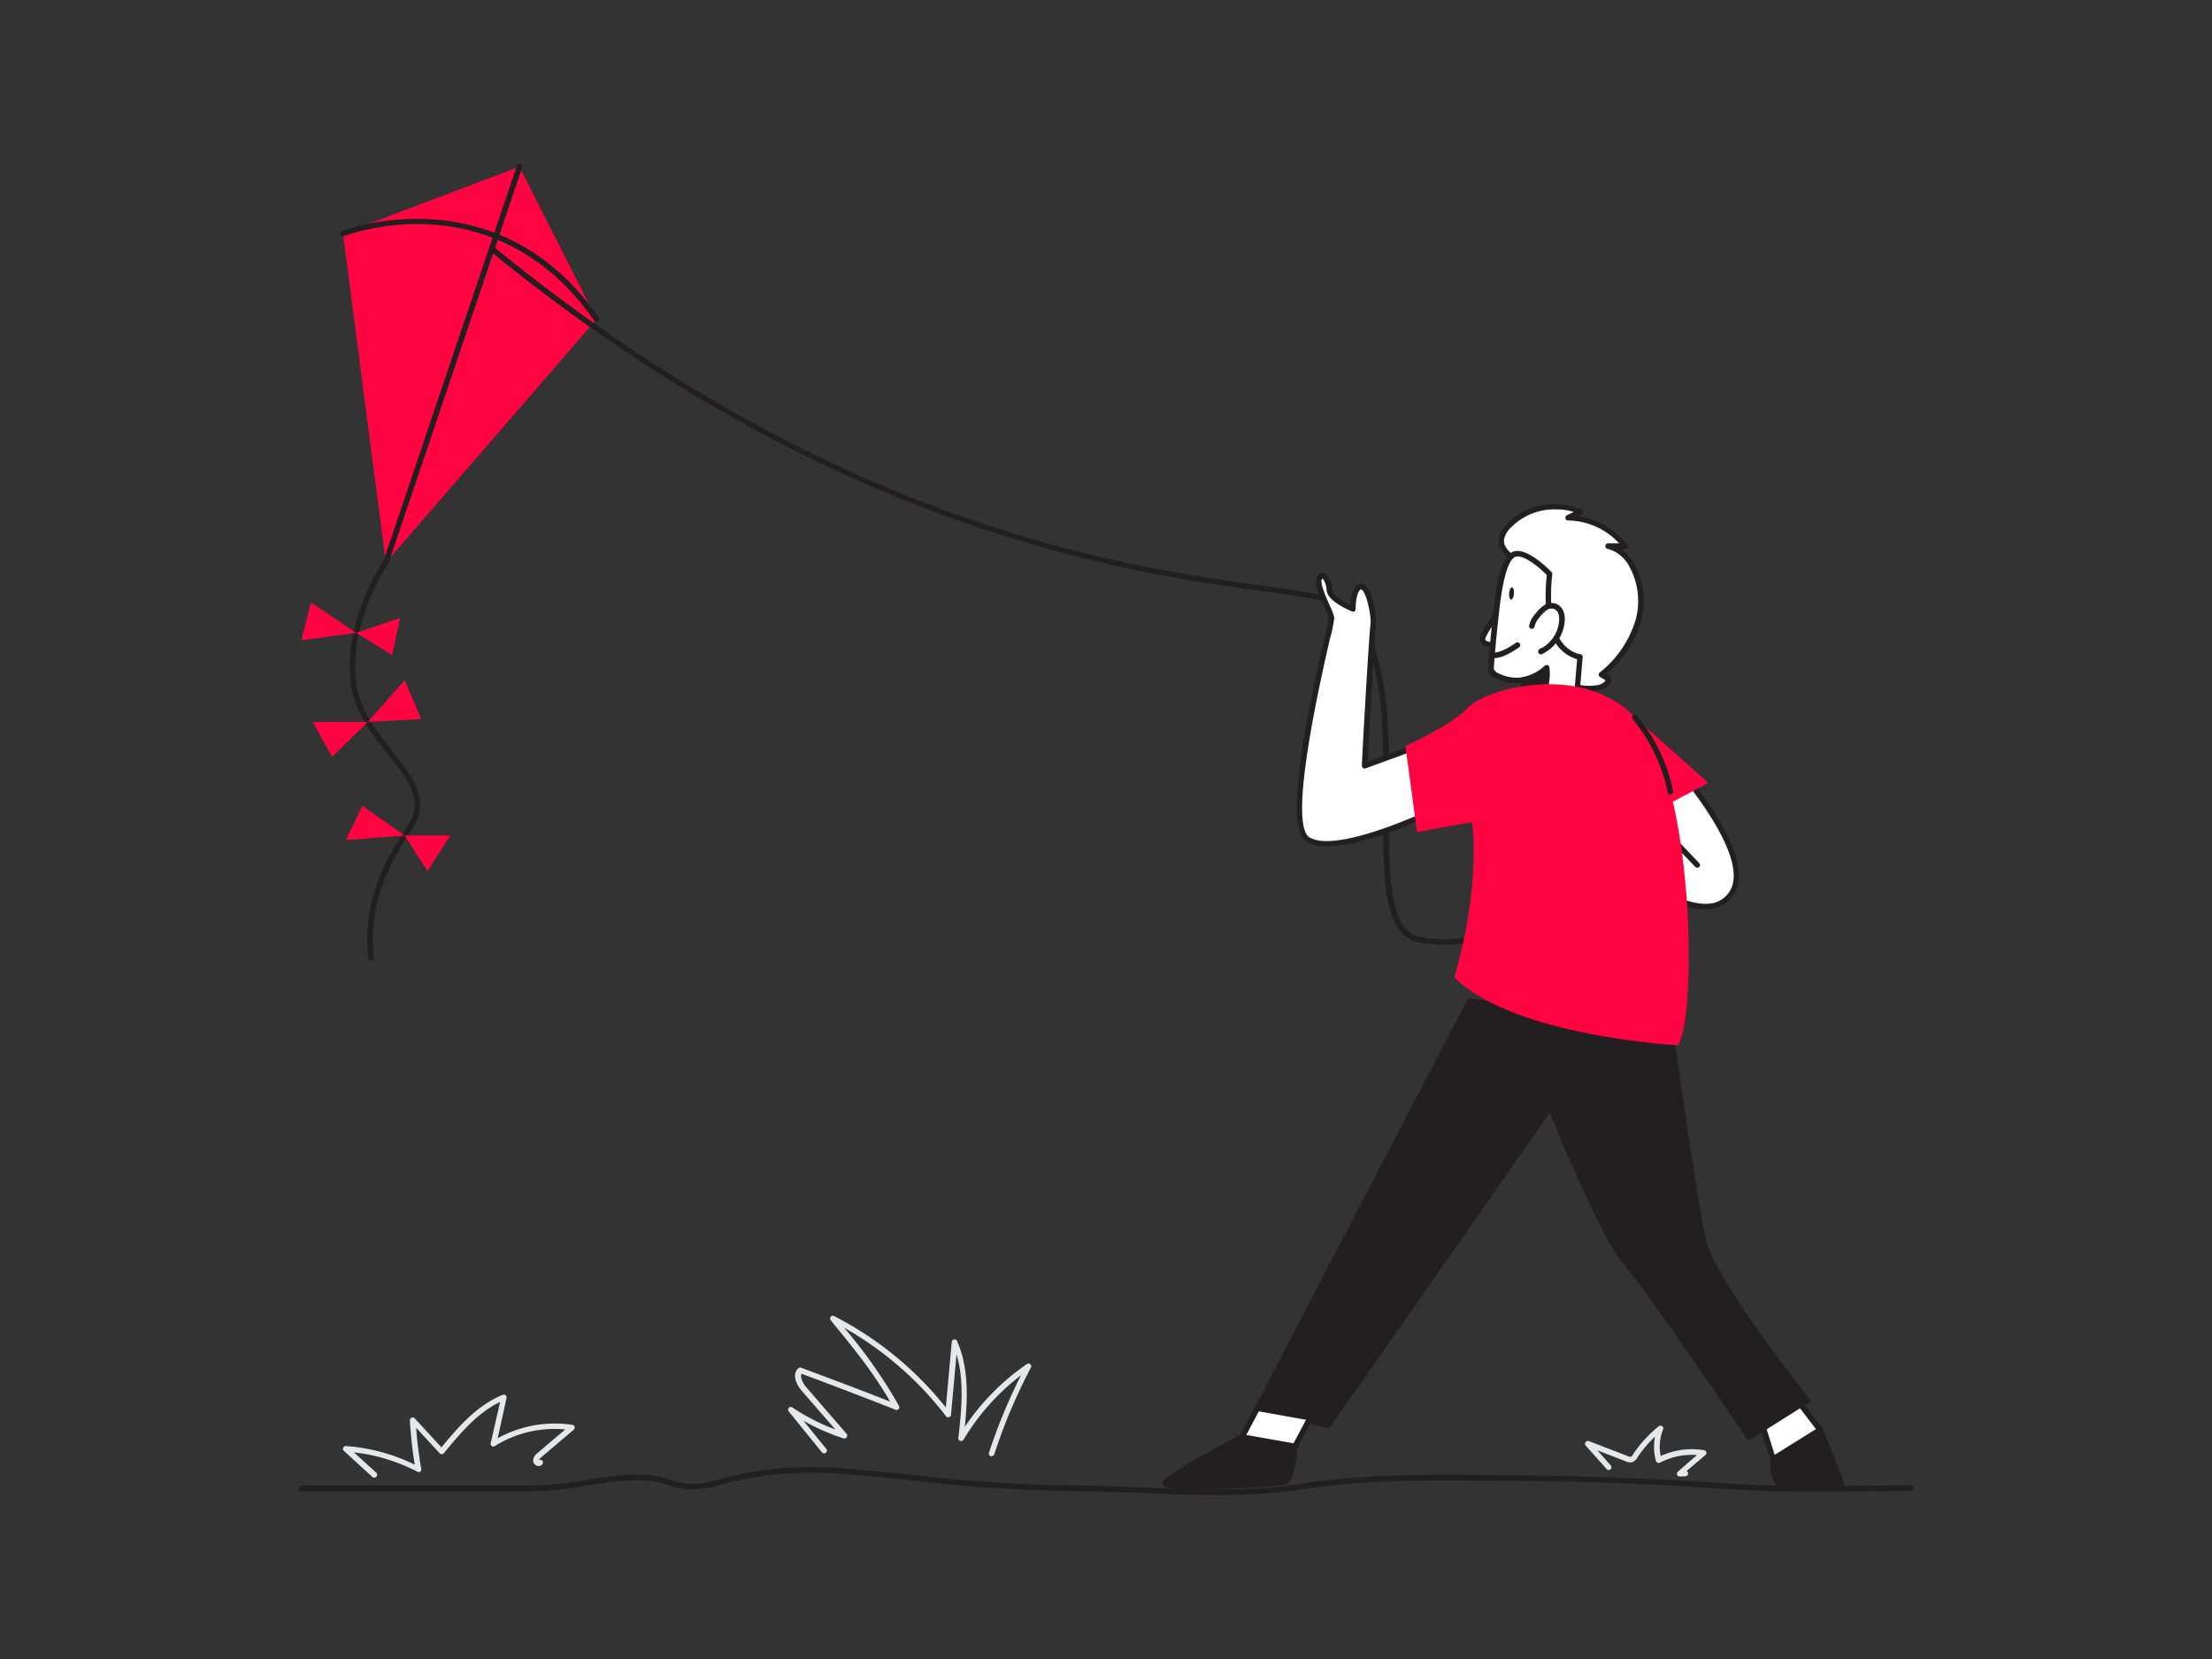 <svg xmlns="http://www.w3.org/2000/svg" viewBox="0 0 400 300"><rect x="0" y="0" width="400" height="300" fill="#333333" stroke="none"/><g id="_549_flying_kite_flatline" data-name="#549_flying_kite_flatline"><path d="M179.31,263.33l-.16,0a.5.5,0,0,1-.31-.64,100.78,100.78,0,0,1,5.79-14,41.39,41.39,0,0,0-10.4,11.66.49.49,0,0,1-.59.21.5.5,0,0,1-.34-.52c.54-4.83,1.14-10.21-.33-15.11l-1,10.91a.5.5,0,0,1-.36.44.53.53,0,0,1-.54-.18,61,61,0,0,0-18.42-16,90.3,90.3,0,0,1,9.92,14.13.5.5,0,0,1-.07.57.48.48,0,0,1-.55.13c-5.63-2.22-11.36-4.41-17-6.51-.37.71.39,1.9.95,2.55l7.2,8.32a.5.5,0,0,1,0,.61.5.5,0,0,1-.57.2,38.39,38.39,0,0,1-7.25-3.19l4.13,5.08a.5.5,0,0,1-.78.64l-6-7.4a.49.49,0,0,1,0-.65.5.5,0,0,1,.65-.08,37.05,37.05,0,0,0,7.78,4l-6-6.9c-1.12-1.3-1.89-3.08-.7-4.17a.5.5,0,0,1,.52-.1c5.34,2,10.75,4,16.08,6.13-3-5.29-6.94-10.07-10.74-14.71a.51.51,0,0,1,0-.63.49.49,0,0,1,.62-.13,61.85,61.85,0,0,1,20.19,16.52l1.08-11.85a.5.5,0,0,1,.42-.45.49.49,0,0,1,.53.29c2.19,4.92,1.91,10.6,1.41,15.52a42.44,42.44,0,0,1,11.23-11.36.5.5,0,0,1,.72.65A99.27,99.27,0,0,0,179.79,263,.5.5,0,0,1,179.31,263.33Z" fill="#e6e7e8"/><polygon points="93.93 30.15 62.02 42.23 69.77 101.72 107.88 57.73 93.93 30.15" fill="#ff0440"/><path d="M107.88,58.22a.48.48,0,0,1-.41-.21C98.15,44.58,86.35,41.13,78.1,40.6a40.85,40.85,0,0,0-15.9,2.1.51.51,0,0,1-.65-.28.5.5,0,0,1,.29-.65c.27-.11,28.15-10.69,46.45,15.67a.5.5,0,0,1-.13.7A.46.46,0,0,1,107.88,58.22Z" fill="#231f20"/><path d="M67.08,173.69a.51.51,0,0,1-.5-.45c-.82-8.27,1.17-15,7.11-23.87,3.08-4.62.16-8.29-3.52-12.93-2.79-3.52-6-7.49-6.68-12.54-1.62-11.11,5.17-21.44,5.83-22.4L93.46,30a.51.51,0,0,1,.63-.32.5.5,0,0,1,.32.64L70.24,101.88a.52.52,0,0,1-.06.13c-.08.1-7.31,10.71-5.7,21.74.69,4.79,3.76,8.65,6.47,12.06,3.63,4.57,7,8.89,3.57,14.11-5.8,8.7-7.74,15.21-6.94,23.22a.5.5,0,0,1-.45.55Z" fill="#231f20"/><polygon points="64.41 114.45 56.24 108.95 54.48 115.77 64.41 114.45" fill="#ff0440"/><polygon points="64.41 114.45 72.35 111.74 70.9 118.45 64.41 114.45" fill="#ff0440"/><polygon points="66.52 130.55 56.55 130.55 60.06 136.84 66.52 130.55" fill="#ff0440"/><polygon points="66.52 130.55 73.17 123 76.17 130.02 66.52 130.55" fill="#ff0440"/><polygon points="73.17 151.08 65.53 145.72 62.54 151.92 73.17 151.08" fill="#ff0440"/><polygon points="73.17 151.08 81.44 151.08 77.3 157.5 73.17 151.08" fill="#ff0440"/><path d="M261.19,170.83a22.25,22.25,0,0,1-5-.52c-6.19-1.43-6.13-12.51-6.06-25.34.08-14.5.17-30.93-9-35.57-1.94-1-6.38-1.59-12.52-2.44-11.82-1.63-31.61-4.36-55.8-13C143.68,83.6,115.35,67.24,88.61,45.37a.52.52,0,0,1-.07-.71.5.5,0,0,1,.7-.07c62,50.69,114.34,57.91,139.5,61.38,6.47.89,10.74,1.48,12.83,2.54,9.77,4.92,9.68,21.68,9.6,36.47-.07,11.88-.13,23.11,5.28,24.36,12.32,2.84,31.55-7.63,31.74-7.74a.5.5,0,0,1,.68.2.49.49,0,0,1-.19.68C288,162.87,273.33,170.83,261.19,170.83Z" fill="#231f20"/><path d="M320.84,262.4s-.85,3.64.61,5.59,11.43.85,11.55.49-3.89-10-3.89-10Z" fill="#231f20"/><path d="M326.72,269.61c-2.44,0-4.89-.29-5.67-1.32-1.58-2.11-.73-5.85-.69-6a.47.47,0,0,1,.27-.34l8.26-3.89a.55.55,0,0,1,.4,0,.55.55,0,0,1,.28.28c4.08,9.77,4,10.1,3.9,10.31s-.37.43-1.35.59A39.46,39.46,0,0,1,326.72,269.61Zm-5.44-6.87c-.15.8-.54,3.48.57,4.95s8.72.91,10.57.48c-.43-1.32-2.27-5.86-3.57-9Z" fill="#231f20"/><polygon points="318.53 257.1 320.63 263.81 329.11 258.51 324.4 252.37 318.53 257.1" fill="#fff"/><path d="M320.63,264.31l-.17,0a.48.48,0,0,1-.3-.32l-2.11-6.71a.5.5,0,0,1,.17-.54l5.87-4.73a.47.47,0,0,1,.37-.11.46.46,0,0,1,.34.19l4.7,6.14a.53.53,0,0,1,.1.4.49.49,0,0,1-.23.33l-8.47,5.3A.43.43,0,0,1,320.63,264.31Zm-1.52-7,1.81,5.77,7.46-4.66-4.06-5.3Z" fill="#231f20"/><path d="M265.77,181l-38.41,73.66,12.81,3,40.18-57.47s9.44,23.34,13.72,28.21,22.19,31.44,22.19,31.44l10.54-6.64S309.7,231.78,308,224.12s-6-38.75-6-38.75Z" fill="#231f20"/><path d="M316.26,260.35a.49.49,0,0,1-.41-.22c-.18-.27-17.94-26.61-22.15-31.39-3.87-4.4-11.7-23.2-13.47-27.5L240.58,258a.5.5,0,0,1-.52.2l-12.82-3a.49.49,0,0,1-.33-.28.46.46,0,0,1,0-.44l38.41-73.66a.49.49,0,0,1,.5-.27l36.23,4.38a.5.5,0,0,1,.43.42c0,.32,4.31,31.16,6,38.71s18.54,28.67,18.71,28.88a.56.56,0,0,1,.1.4.54.54,0,0,1-.23.34l-10.53,6.64A.56.56,0,0,1,316.26,260.35Zm-35.91-60.64h0a.49.49,0,0,1,.41.31c.09.23,9.46,23.31,13.64,28.06,4,4.56,19.61,27.63,21.95,31.09l9.66-6.09c-2.5-3.17-17-21.68-18.55-28.85s-5.46-34.83-5.95-38.41l-35.51-4.29-38,72.8L240,257.11l40-57.19A.48.48,0,0,1,280.35,199.71Z" fill="#231f20"/><path d="M234.18,261.55s-.34,6.32-2,6.57-22.37,1.46-21.4,0,13.86-8.27,13.86-8.27Z" fill="#231f20"/><path d="M216.73,269.33c-3.37,0-6-.2-6.42-.78a.63.63,0,0,1,0-.71c1-1.49,11.87-7.28,14-8.43a.51.51,0,0,1,.32-.05l9.57,1.7a.5.5,0,0,1,.41.52c-.08,1.58-.51,6.75-2.46,7C232.08,268.63,223.15,269.33,216.73,269.33Zm-5.27-1.24c2.86.66,18.68-.19,20.61-.47.72-.1,1.39-3,1.58-5.66l-9-1.59C220.14,262.78,213.09,266.7,211.46,268.09Z" fill="#231f20"/><polygon points="227.36 254.66 224.6 259.85 234.18 261.55 236.93 256.37 227.36 254.66" fill="#fff"/><path d="M234.18,262.05h-.09l-9.58-1.7a.52.52,0,0,1-.36-.27.48.48,0,0,1,0-.45l2.76-5.19a.51.51,0,0,1,.53-.26l9.57,1.7a.49.49,0,0,1,.36.28.48.48,0,0,1,0,.45l-2.75,5.19A.51.51,0,0,1,234.18,262.05Zm-8.81-2.57,8.54,1.52,2.26-4.26-8.54-1.52Z" fill="#231f20"/><path d="M256.1,135.06c-.37.12-9.33,3.41-9.33,3.41s1.31-24.08,1.55-25.54-.85-7.25-2.31-6.85-1.34,4-1.34,4-4.13-1.7-4.25-3.4-1.1-3.52-1.83-2.19,2.07,6.22,2.19,7.12-9.45,37-4.22,40.18,22.33-5,22.33-5Z" fill="#fff"/><path d="M239.89,153.06a6.92,6.92,0,0,1-3.59-.79c-4-2.42-.64-20,3.18-36.86.43-1.87.79-3.49.8-3.73a14.46,14.46,0,0,0-.68-1.63c-1.17-2.61-2-4.7-1.44-5.75.4-.74.92-.76,1.18-.7,1,.22,1.5,2,1.58,3.1.05.82,1.76,2,3.26,2.66,0-1.24.33-3.38,1.7-3.76a1.11,1.11,0,0,1,1.08.3c1.33,1.2,2.06,5.86,1.85,7.11-.18,1.1-1,16.23-1.5,24.73l8.63-3.16a.5.5,0,0,1,.4,0,.49.49,0,0,1,.24.32l2.8,11.75a.5.5,0,0,1-.27.57C258.52,147.54,246.91,153.06,239.89,153.06Zm-.74-48.47-.12.19c-.38.7.88,3.51,1.49,4.86a10.79,10.79,0,0,1,.76,2,24.09,24.09,0,0,1-.82,4c-1.88,8.27-7.57,33.41-3.65,35.79,4.53,2.73,19-3.74,21.5-4.89l-2.57-10.81-8.8,3.22a.5.5,0,0,1-.47-.07.51.51,0,0,1-.2-.43c0-1,1.31-24.12,1.56-25.59.18-1.12-.57-5.33-1.54-6.2,0,0-.1-.1-.15-.09-.73.21-1,2.24-1,3.55a.49.49,0,0,1-.21.43.51.51,0,0,1-.48,0c-.74-.3-4.43-1.91-4.56-3.82A3.52,3.52,0,0,0,239.15,104.59Z" fill="#231f20"/><path d="M297.72,132.35S318.67,153.86,313,161.7s-22.62-7.44-22.62-7.44Z" fill="#fff"/><path d="M308.36,164.44c-7.35,0-17.86-9.39-18.32-9.81a.5.5,0,0,1-.13-.53l7.34-21.91a.5.5,0,0,1,.36-.33.51.51,0,0,1,.47.14c.87.89,21.18,21.91,15.32,30a5.7,5.7,0,0,1-4.21,2.4A7.55,7.55,0,0,1,308.36,164.44ZM291,154.11c1.7,1.47,11.8,9.95,18.13,9.29a4.7,4.7,0,0,0,3.5-2c2.19-3,.28-8.9-5.5-17a112.75,112.75,0,0,0-9.16-11.08Z" fill="#231f20"/><line x1="297.71" y1="146.81" x2="306.91" y2="156.41" fill="#fff"/><path d="M306.91,156.91a.51.51,0,0,1-.36-.15l-9.21-9.61a.5.5,0,0,1,.73-.69l9.2,9.61a.49.49,0,0,1,0,.7A.47.47,0,0,1,306.91,156.91Z" fill="#231f20"/><path d="M284,123.89a9.67,9.67,0,0,0,4.85.52c1-.13,2.2-.76,2-1.72l-1.18-.7a19.87,19.87,0,0,0,6.45-9.1A13.35,13.35,0,0,0,295,102a6.49,6.49,0,0,0-4.14-3.19l3,0a13.31,13.31,0,0,0-10.19-5.16l2.12-1A11.61,11.61,0,0,0,273,94.89a5,5,0,0,0-1.49,2.46c-.32,1.63,1.09,2.78,2.15,3.8-1.37,1.37-2,1.67-2,3.6a15.4,15.4,0,0,0,1.21,5.25,37.25,37.25,0,0,0,2.74,5C277.88,118.75,280.3,122.46,284,123.89Z" fill="#fff"/><path d="M287.39,125a9.73,9.73,0,0,1-3.58-.66c-3.84-1.48-6.34-5.31-8.57-9.09l-.64-1.07a26.74,26.74,0,0,1-2.13-4,16.09,16.09,0,0,1-1.25-5.44,3.94,3.94,0,0,1,1.62-3.47l.13-.12c-1-1-2.25-2.2-1.92-3.9a5.46,5.46,0,0,1,1.63-2.73A12.15,12.15,0,0,1,286,92.17a.5.5,0,0,1,0,.9l-.53.26a13.94,13.94,0,0,1,8.78,5.2.47.47,0,0,1,.05.52.5.5,0,0,1-.45.28h-.63a8.83,8.83,0,0,1,2.16,2.4A13.84,13.84,0,0,1,296.55,113a20,20,0,0,1-6.06,8.88l.57.34a.48.48,0,0,1,.23.31,1.41,1.41,0,0,1-.22,1.19,3.25,3.25,0,0,1-2.17,1.15A13,13,0,0,1,287.39,125Zm-6.23-32.89a11,11,0,0,0-7.77,3.12A4.46,4.46,0,0,0,272,97.45c-.24,1.22.76,2.16,1.73,3.07l.27.27a.52.52,0,0,1,.16.35.51.51,0,0,1-.15.36l-.5.49c-1,1-1.32,1.29-1.32,2.76a15.39,15.39,0,0,0,1.17,5.07,27,27,0,0,0,2.06,3.85c.22.36.44.72.65,1.08,2.15,3.63,4.53,7.3,8.08,8.67h0a9.1,9.1,0,0,0,4.59.49,2.3,2.3,0,0,0,1.48-.71.6.6,0,0,0,.08-.21l-.95-.57a.46.46,0,0,1-.25-.39.49.49,0,0,1,.18-.42,19.24,19.24,0,0,0,6.29-8.87,12.87,12.87,0,0,0-1.05-10.49,6.14,6.14,0,0,0-3.81-3,.51.51,0,0,1-.41-.54.5.5,0,0,1,.5-.45h0l2,0a12.89,12.89,0,0,0-9.11-4.14.5.5,0,0,1-.22-1l1.11-.55A10.64,10.64,0,0,0,281.16,92.12Z" fill="#231f20"/><path d="M271.3,110.49s-3.66,4.28-3.14,5.32,2.72.67,2.72.67" fill="#fff"/><path d="M270,117.05a2.43,2.43,0,0,1-2.3-1c-.58-1.16,1.77-4.18,3.21-5.87a.51.51,0,0,1,.71,0,.49.49,0,0,1,.05.7c-1.76,2.06-3.19,4.3-3.07,4.79s1.61.48,2.18.39a.49.49,0,0,1,.58.4.5.5,0,0,1-.41.58A5.46,5.46,0,0,1,270,117.05Z" fill="#231f20"/><path d="M273.53,100.35c-2.16,1.36-2.82,8.87-3.07,11.07q-.54,4.65-.87,9.32c-.13,2,4.94,2.65,5.91,2.17l.23,8.06s.37.56,4.7-.83,4.49-2.35,4.49-2.35l.77-9s-3.35-.39-4.84-4.63-.65-10.38-.65-10.38S275.64,99,273.53,100.35Z" fill="#fff"/><path d="M276.26,131.59c-.72,0-.87-.23-.95-.35a.45.45,0,0,1-.08-.26l-.21-7.46a8.89,8.89,0,0,1-4.92-1.09,1.89,1.89,0,0,1-1-1.72c.22-3.11.51-6.25.87-9.34l.07-.6c.51-4.68,1.3-9.63,3.23-10.84,2.38-1.5,6.8,3,7.3,3.51a.49.49,0,0,1,.13.42c0,.06-.8,6.06.63,10.14,1.36,3.87,4.31,4.29,4.43,4.3a.5.5,0,0,1,.44.54l-.77,9c-.06.42-.66,1.45-4.83,2.79A16,16,0,0,1,276.26,131.59Zm0-1a14.56,14.56,0,0,0,4.06-.91c3.33-1.07,4-1.85,4.15-2l.73-8.46a7.14,7.14,0,0,1-4.79-4.87c-1.36-3.87-.84-9.16-.7-10.37-1.69-1.71-4.64-4-5.87-3.19h0c-1.79,1.13-2.54,7.89-2.78,10.11l-.07.6c-.35,3.08-.64,6.2-.86,9.3,0,.28.17.56.57.82a7.44,7.44,0,0,0,4.62.86.5.5,0,0,1,.72.44Zm-.22,0Zm-2.47-30.21h0Z" fill="#231f20"/><path d="M270,118.44s1.17.5,4.43-1.8" fill="#fff"/><path d="M270.3,119a1.36,1.36,0,0,1-.54-.09.49.49,0,0,1-.27-.65.5.5,0,0,1,.63-.28c.07,0,1.18.23,4-1.74a.49.49,0,0,1,.69.12.5.5,0,0,1-.12.7C272.35,118.69,271,119,270.3,119Z" fill="#231f20"/><path d="M275.5,122.91a8.32,8.32,0,0,0,4.18-2.14s.86,6-4,6.92Z" fill="#231f20"/><path d="M275.64,128.19a.51.51,0,0,1-.5-.49l-.14-4.77a.5.5,0,0,1,.41-.51,8,8,0,0,0,3.9-2,.49.49,0,0,1,.52-.15.5.5,0,0,1,.35.41c.32,2.25-.2,6.73-4.46,7.48Zm.37-4.88.11,3.75c2.74-.82,3.13-3.67,3.13-5.22A9.31,9.31,0,0,1,276,123.31Z" fill="#231f20"/><ellipse cx="273.33" cy="107.33" rx="1.11" ry="0.44" transform="translate(144.2 371.05) rotate(-85.35)" fill="#231f20"/><path d="M277,113.21a4.25,4.25,0,0,1,1.13-2,6.26,6.26,0,0,1,1.3-1.27,2.09,2.09,0,0,1,1.73-.3,1.89,1.89,0,0,1,1.09,1.11,3.57,3.57,0,0,1,.2,1.59,6.71,6.71,0,0,1-3.79,5.51l.19-.17" fill="#fff"/><path d="M278.65,118.33a.54.54,0,0,1-.43-.23.51.51,0,0,1,.1-.65l.2-.17a.48.48,0,0,1,.33-.12,6.23,6.23,0,0,0,3.09-4.88,3.12,3.12,0,0,0-.16-1.36,1.39,1.39,0,0,0-.79-.82,1.55,1.55,0,0,0-1.3.24,5.73,5.73,0,0,0-1.19,1.17,3.89,3.89,0,0,0-1,1.77.51.51,0,0,1-.57.42.5.5,0,0,1-.42-.56,4.61,4.61,0,0,1,1.24-2.27,6.35,6.35,0,0,1,1.41-1.37,2.51,2.51,0,0,1,2.16-.35,2.41,2.41,0,0,1,1.4,1.4,4,4,0,0,1,.23,1.8,7.24,7.24,0,0,1-4.09,5.93A.46.46,0,0,1,278.65,118.33Z" fill="#231f20"/><path d="M265.42,128c3.58-3.82,23.53-9,32.3,4.32s9,52.13,5.69,56.7c0,0-29.57-1.56-40.42-12.26,5-17.4,3.19-28.1,3.19-28.1l-9.94,1.8-2.09-15.56S262.45,131.19,265.42,128Z" fill="#ff0440"/><polygon points="295.63 129.73 308.92 141.57 296.53 148.14 295.63 129.73" fill="#ff0440"/><path d="M302.08,143.69a.5.5,0,0,1-.49-.4,30.39,30.39,0,0,0-6.33-13.22.5.5,0,0,1,0-.7.5.5,0,0,1,.71,0,30.75,30.75,0,0,1,6.57,13.69.5.5,0,0,1-.39.59Z" fill="#231f20"/><path d="M220,270.35c-4.6,0-9.23-.19-13.8-.37-4.37-.18-8.9-.37-13.17-.37a268.11,268.11,0,0,1-27.39-1.84c-4.52-.46-9.2-.94-13.87-1.29a64.48,64.48,0,0,0-20.94,1.86l-.65.17a17.25,17.25,0,0,1-5.62.83,17,17,0,0,1-3.66-.79,19.32,19.32,0,0,0-2.87-.69c-3.8-.53-8,.13-12,.78a60.4,60.4,0,0,1-9,1c-5,0-10,0-15,0H54.48a.5.5,0,0,1-.5-.5.5.5,0,0,1,.5-.5H82.05c5,0,10,0,14.94,0a58.84,58.84,0,0,0,8.82-1c4.13-.65,8.4-1.33,12.34-.78a19.84,19.84,0,0,1,3,.72,16.05,16.05,0,0,0,3.45.75,16.44,16.44,0,0,0,5.3-.8l.65-.16a65.35,65.35,0,0,1,21.26-1.9c4.69.36,9.37.83,13.9,1.3A269.61,269.61,0,0,0,193,268.61c4.29,0,8.83.19,13.21.37,9.74.39,19.81.81,29-.65,11.61-1.83,23.79-1.7,35.57-1.57l4.64.05c12.11.1,24.37.58,36.44,1.42,8.44.59,16.45.52,24.94.44,2.87,0,5.76-.06,8.68-.06a.5.5,0,0,1,.5.5.5.5,0,0,1-.5.5c-2.92,0-5.81,0-8.67.06-8.51.08-16.54.15-25-.44-12.05-.84-24.29-1.32-36.38-1.42l-4.64-.05c-11.74-.12-23.87-.26-35.4,1.56A100,100,0,0,1,220,270.35Z" fill="#231f20"/><path d="M67.67,267.2a.5.5,0,0,1-.34-.13l-5.15-4.71a.49.49,0,0,1-.12-.57.51.51,0,0,1,.49-.3A34.12,34.12,0,0,1,75,264.85a76.54,76.54,0,0,1-.88-8,.5.5,0,0,1,.31-.49.51.51,0,0,1,.56.12l4.83,5.25c3-3.62,6.4-7.61,11.1-9.5a.52.52,0,0,1,.52.08.5.5,0,0,1,.16.49L90,260.08a21.31,21.31,0,0,1,13.51-2.42.49.49,0,0,1,.4.36.51.51,0,0,1-.16.52l-5.9,5a1.38,1.38,0,0,0-.43.5.51.51,0,0,1,.53,0,.49.49,0,0,1,.17.68.79.79,0,0,1-.93.35,1,1,0,0,1-.78-1,1.83,1.83,0,0,1,.8-1.32l5-4.26a20.31,20.31,0,0,0-12.72,3,.5.5,0,0,1-.56,0,.49.49,0,0,1-.2-.52l1.7-7.44c-4.21,2-7.36,5.85-10.17,9.26a.53.53,0,0,1-.37.18.51.51,0,0,1-.38-.16l-4.26-4.63a74.3,74.3,0,0,0,.93,7.45.5.5,0,0,1-.19.49.49.49,0,0,1-.53,0A33.33,33.33,0,0,0,64,262.63l4.06,3.7a.5.5,0,0,1,0,.71A.49.49,0,0,1,67.67,267.2Zm29.7-3.11Z" fill="#e6e7e8"/><path d="M303.75,267a.5.5,0,0,1-.33-.88l3.44-3a12.33,12.33,0,0,0-6.69,1.38.5.5,0,0,1-.43,0,.51.51,0,0,1-.29-.32,9.41,9.41,0,0,1-.17-4.38,21,21,0,0,0-3.17,3.74,1.79,1.79,0,0,1-1,.88,1.81,1.81,0,0,1-1.08-.15l-5.17-2,2.43,2.74a.5.5,0,0,1-.75.66l-3.8-4.27a.51.51,0,0,1,0-.62.5.5,0,0,1,.59-.18l7.09,2.73a1.06,1.06,0,0,0,.48.11c.14,0,.3-.28.42-.46a21.77,21.77,0,0,1,4.65-5.07.5.5,0,0,1,.61,0,.48.48,0,0,1,.16.58,8.42,8.42,0,0,0-.43,4.81,13.46,13.46,0,0,1,7.84-1.06.49.49,0,0,1,.4.36.52.52,0,0,1-.15.51L305,266a.51.51,0,0,1,.27.44.52.52,0,0,1-.5.51Z" fill="#e6e7e8"/></g></svg>